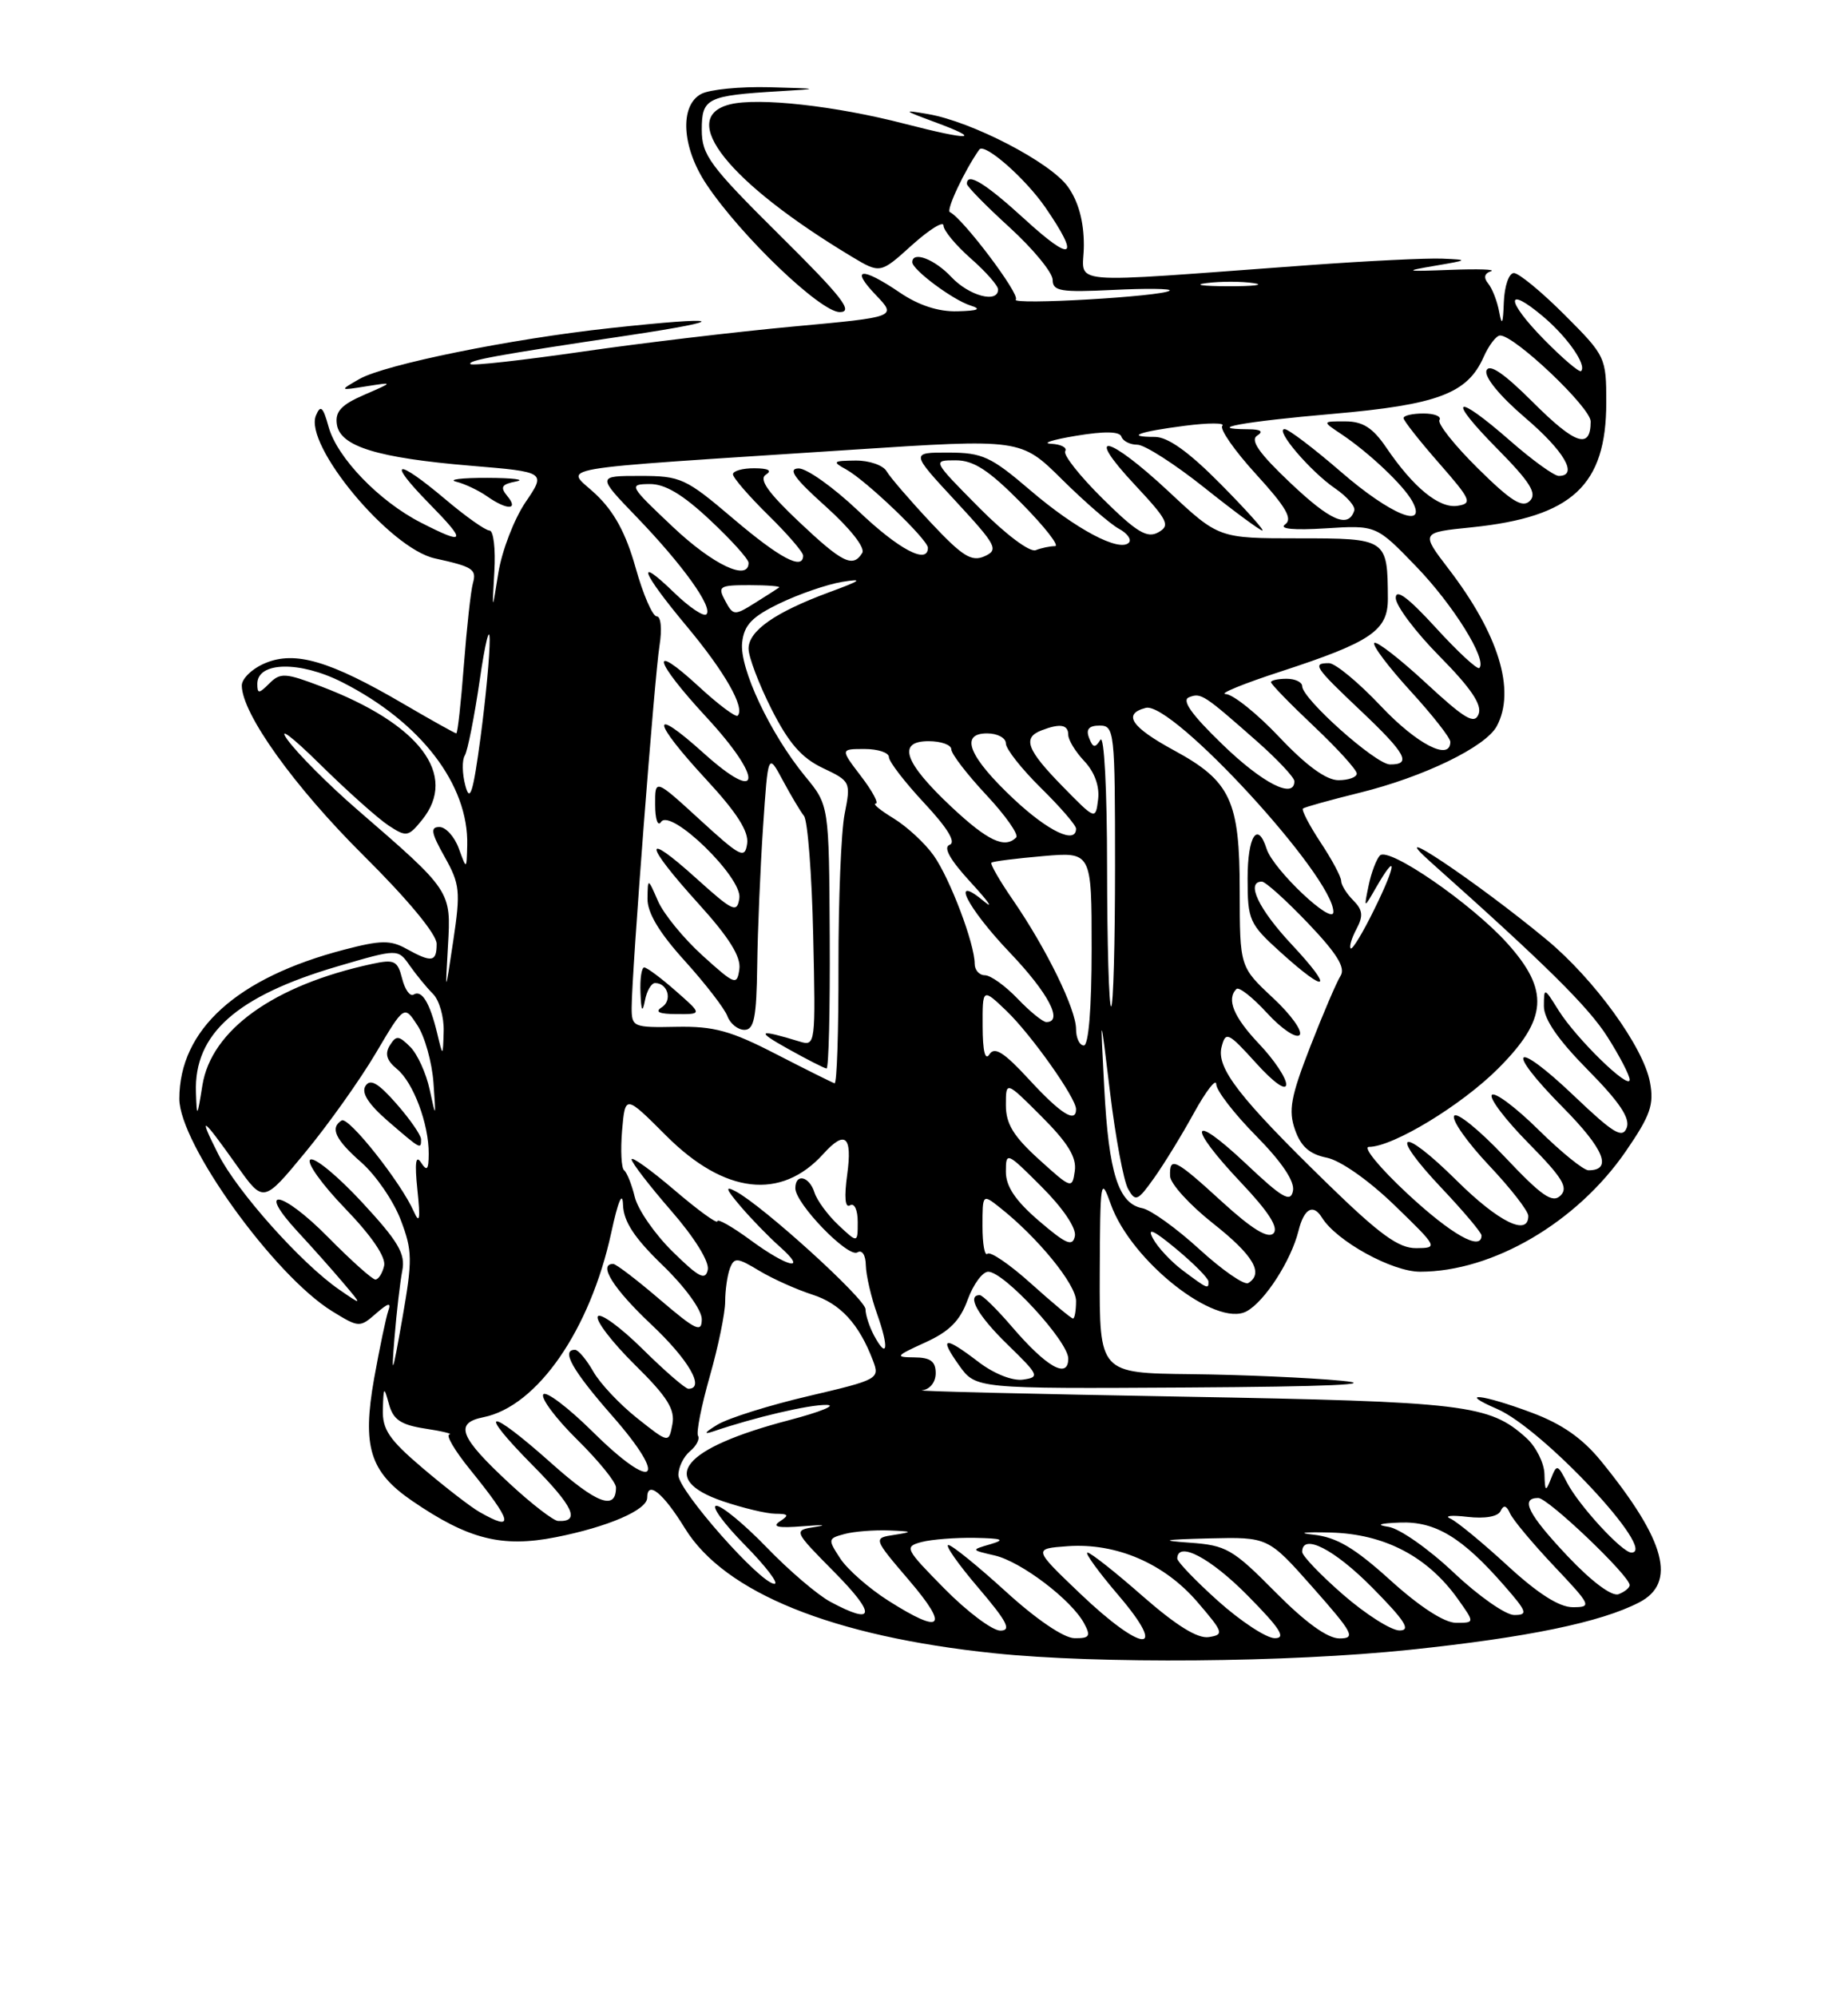 <?xml version="1.0" encoding="UTF-8" standalone="no"?>
<!DOCTYPE svg PUBLIC "-//W3C//DTD SVG 1.1//EN" "http://www.w3.org/Graphics/SVG/1.1/DTD/svg11.dtd" >
<svg xmlns="http://www.w3.org/2000/svg" xmlns:xlink="http://www.w3.org/1999/xlink" version="1.1" viewBox="0 0 237 256">
 <g >
 <path fill="currentColor"
d=" M 180.78 211.46 C 195.88 209.88 205.28 207.94 210.21 205.39 C 215.07 202.88 213.63 197.47 205.37 187.32 C 202.98 184.37 200.34 182.52 196.45 181.07 C 190.10 178.69 186.77 178.33 192.00 180.59 C 197.84 183.10 212.71 199.00 209.22 199.00 C 208.04 199.00 202.47 192.95 200.96 190.02 C 199.75 187.67 199.65 187.64 198.91 189.52 C 198.23 191.27 198.13 191.20 198.07 188.92 C 198.03 187.51 196.99 185.43 195.75 184.31 C 191.00 180.01 188.03 179.66 151.50 179.01 C 132.25 178.67 117.29 178.31 118.25 178.20 C 119.27 178.08 120.00 177.16 120.00 176.00 C 120.00 174.49 119.33 173.99 117.25 173.98 C 114.73 173.96 114.85 173.80 118.65 172.07 C 121.76 170.66 123.13 169.28 124.10 166.59 C 124.82 164.62 126.00 163.00 126.74 163.00 C 128.77 163.00 137.00 171.92 137.00 174.13 C 137.00 176.82 134.22 175.24 129.74 170.01 C 127.85 167.81 126.01 166.00 125.65 166.00 C 123.92 166.00 125.40 168.63 129.25 172.37 C 133.25 176.26 133.37 176.52 131.20 176.83 C 129.85 177.02 127.48 176.08 125.51 174.58 C 121.09 171.20 120.38 171.32 123.00 175.00 C 125.14 178.00 125.14 178.00 152.32 177.84 C 170.35 177.73 176.97 177.44 172.00 176.97 C 167.88 176.58 159.21 176.20 152.75 176.13 C 141.00 176.00 141.00 176.00 141.04 163.25 C 141.09 151.19 141.16 150.71 142.46 154.36 C 145.06 161.64 155.91 170.19 159.86 168.08 C 162.19 166.83 165.57 161.60 166.53 157.75 C 167.24 154.89 168.41 154.24 169.54 156.07 C 171.40 159.07 178.52 163.00 182.12 163.00 C 191.43 163.00 202.22 156.69 208.50 147.57 C 211.66 142.97 212.15 141.59 211.60 138.70 C 210.76 134.19 204.46 125.51 198.37 120.46 C 189.44 113.06 177.08 104.79 183.50 110.51 C 198.33 123.73 203.71 129.06 206.15 132.90 C 207.72 135.37 209.00 137.84 209.00 138.39 C 209.00 139.80 202.14 133.11 199.88 129.50 C 198.03 126.54 198.01 126.53 198.00 128.97 C 198.00 130.64 199.84 133.30 203.64 137.14 C 207.68 141.23 209.09 143.32 208.62 144.55 C 208.07 145.97 206.92 145.27 201.93 140.52 C 194.11 133.06 192.83 134.25 200.43 141.93 C 205.73 147.28 206.84 150.00 203.72 150.00 C 203.08 150.00 200.20 147.66 197.31 144.81 C 194.41 141.95 191.73 139.94 191.33 140.33 C 190.94 140.73 193.05 143.51 196.02 146.52 C 200.39 150.95 201.17 152.22 200.13 153.24 C 199.09 154.26 197.72 153.30 192.97 148.27 C 189.74 144.85 186.82 142.48 186.49 143.02 C 186.16 143.56 188.16 146.40 190.94 149.35 C 193.72 152.29 196.00 155.21 196.00 155.85 C 196.00 158.51 192.18 156.63 186.81 151.31 C 179.59 144.16 177.98 144.99 184.89 152.29 C 187.70 155.26 190.00 157.99 190.00 158.35 C 190.00 160.42 186.15 158.25 180.50 153.00 C 176.95 149.70 174.73 147.00 175.56 147.00 C 178.63 147.00 187.41 141.68 192.13 136.96 C 198.48 130.61 198.74 126.94 193.29 120.89 C 188.68 115.79 178.10 108.50 176.97 109.65 C 176.52 110.12 175.86 111.85 175.52 113.50 C 174.90 116.50 174.90 116.50 176.48 113.75 C 179.22 109.00 179.10 110.76 176.29 116.47 C 174.82 119.48 173.44 121.77 173.22 121.56 C 173.01 121.35 173.35 120.22 173.97 119.06 C 174.86 117.39 174.77 116.63 173.55 115.40 C 172.70 114.55 172.00 113.43 172.00 112.91 C 172.00 112.38 170.81 110.16 169.35 107.96 C 167.90 105.76 166.89 103.81 167.10 103.63 C 167.32 103.45 170.59 102.54 174.36 101.61 C 182.59 99.58 190.54 95.73 191.96 93.07 C 194.41 88.49 192.20 81.28 185.75 72.88 C 182.21 68.25 182.21 68.25 188.73 67.59 C 201.64 66.26 205.99 62.23 206.00 51.60 C 206.00 45.80 205.91 45.61 200.65 40.35 C 197.71 37.41 194.79 35.00 194.15 35.00 C 193.51 35.00 192.94 36.67 192.86 38.75 C 192.76 41.51 192.61 41.84 192.27 40.00 C 192.02 38.62 191.38 36.98 190.86 36.35 C 190.24 35.59 190.36 35.05 191.20 34.77 C 191.91 34.53 189.57 34.45 185.99 34.59 C 180.15 34.81 179.95 34.76 184.00 34.07 C 188.35 33.33 188.38 33.30 184.95 33.15 C 183.00 33.07 175.35 33.44 167.95 33.98 C 135.48 36.34 139.00 36.65 139.00 31.43 C 139.00 28.38 138.31 25.83 136.95 23.93 C 134.73 20.81 124.62 15.57 119.00 14.62 C 115.73 14.06 115.79 14.13 119.81 15.62 C 126.16 17.96 124.53 18.06 116.00 15.86 C 107.12 13.56 97.24 12.47 93.61 13.38 C 86.80 15.09 93.45 23.40 109.19 32.87 C 112.89 35.09 112.89 35.09 116.94 31.43 C 119.18 29.42 121.00 28.28 121.00 28.91 C 121.00 29.54 122.58 31.44 124.50 33.13 C 126.43 34.82 128.00 36.61 128.00 37.10 C 128.00 38.92 124.28 37.93 122.00 35.50 C 119.85 33.21 117.00 32.13 117.00 33.61 C 117.00 34.57 122.19 38.44 124.44 39.15 C 125.93 39.62 125.47 39.83 122.79 39.90 C 120.36 39.97 117.82 39.14 115.40 37.50 C 110.50 34.17 108.98 34.33 112.32 37.81 C 115.02 40.63 115.02 40.63 101.76 41.85 C 94.47 42.52 82.26 43.97 74.62 45.08 C 66.99 46.18 60.57 46.90 60.34 46.67 C 59.87 46.21 63.62 45.52 80.50 43.00 C 94.05 40.97 92.82 40.47 78.21 42.06 C 65.48 43.44 49.35 46.72 46.09 48.58 C 43.50 50.07 43.50 50.07 47.00 49.51 C 50.50 48.96 50.50 48.96 46.70 50.61 C 43.78 51.87 42.96 52.75 43.20 54.38 C 43.60 57.22 48.38 58.69 60.43 59.70 C 70.03 60.50 70.03 60.50 67.39 64.38 C 65.94 66.52 64.38 70.57 63.92 73.38 C 63.10 78.50 63.10 78.50 63.40 73.25 C 63.57 70.36 63.29 68.00 62.78 68.00 C 62.27 68.00 59.72 66.20 57.12 64.00 C 50.75 58.63 49.53 58.92 55.00 64.50 C 59.92 69.51 59.74 69.93 53.99 66.99 C 48.65 64.27 43.25 58.68 42.15 54.74 C 41.43 52.13 41.11 51.84 40.52 53.25 C 38.94 57.02 49.99 70.31 55.77 71.57 C 60.64 72.64 61.15 72.96 60.65 74.75 C 60.38 75.71 59.86 80.44 59.49 85.25 C 59.12 90.06 58.69 94.00 58.52 94.00 C 58.36 94.00 55.29 92.29 51.70 90.19 C 42.32 84.71 37.87 83.40 34.05 84.98 C 32.37 85.67 31.00 86.98 31.01 87.87 C 31.03 91.48 37.74 100.83 46.61 109.64 C 52.31 115.29 56.00 119.75 56.00 120.97 C 56.00 123.32 55.39 123.42 52.10 121.60 C 50.09 120.48 48.80 120.50 44.15 121.72 C 30.37 125.31 23.00 131.98 23.00 140.84 C 23.00 146.59 35.13 163.45 42.59 168.06 C 46.02 170.17 46.14 170.18 48.22 168.36 C 49.79 166.99 50.20 166.89 49.80 168.00 C 49.51 168.82 48.69 172.73 47.98 176.68 C 46.43 185.42 47.43 188.65 52.84 192.36 C 60.06 197.30 64.35 198.39 71.27 197.03 C 77.96 195.71 83.00 193.54 83.00 191.97 C 83.00 189.69 85.04 191.34 87.84 195.89 C 92.92 204.15 106.80 209.75 127.50 211.90 C 140.85 213.29 165.22 213.09 180.78 211.46 Z  M 65.06 63.58 C 64.11 62.43 64.32 62.07 66.19 61.71 C 67.46 61.47 65.80 61.26 62.50 61.25 C 59.20 61.24 57.40 61.46 58.50 61.74 C 59.60 62.01 61.39 62.86 62.47 63.62 C 65.04 65.42 66.57 65.39 65.06 63.58 Z  M 99.97 30.12 C 91.02 21.25 90.00 19.87 90.00 16.64 C 90.00 12.57 90.65 12.25 100.00 11.69 C 105.26 11.38 105.20 11.36 98.68 11.18 C 94.94 11.08 91.00 11.47 89.93 12.04 C 87.13 13.53 87.43 18.87 90.59 23.61 C 94.97 30.19 105.21 40.00 107.69 40.00 C 109.51 40.00 108.01 38.08 99.97 30.12 Z  M 129.00 204.00 C 125.42 200.74 122.11 198.05 121.63 198.03 C 121.15 198.01 122.87 200.47 125.46 203.50 C 129.17 207.85 129.76 209.00 128.29 209.00 C 127.27 209.00 124.05 206.59 121.14 203.64 C 116.08 198.51 115.94 198.25 118.17 197.65 C 119.45 197.31 122.53 197.07 125.00 197.11 C 128.59 197.18 128.99 197.35 127.00 197.93 C 124.50 198.66 124.50 198.66 127.57 199.37 C 130.95 200.15 137.43 205.07 139.04 208.08 C 139.92 209.72 139.73 210.00 137.79 209.97 C 136.42 209.95 132.88 207.54 129.00 204.00 Z  M 138.50 204.23 C 132.50 198.50 132.50 198.50 136.93 198.18 C 143.16 197.74 149.31 200.38 153.56 205.33 C 156.92 209.24 157.01 209.52 155.02 209.83 C 153.58 210.05 150.84 208.34 146.54 204.58 C 143.05 201.51 139.87 199.00 139.47 199.00 C 139.08 199.00 140.87 201.47 143.46 204.50 C 149.95 212.10 146.55 211.91 138.50 204.23 Z  M 156.23 205.22 C 153.33 202.62 150.97 200.16 150.98 199.75 C 151.04 197.47 155.24 199.68 160.00 204.50 C 164.20 208.75 164.99 209.99 163.47 209.97 C 162.38 209.95 159.13 207.81 156.23 205.22 Z  M 163.55 204.05 C 158.11 198.55 157.26 198.06 152.58 197.73 C 148.61 197.45 149.15 197.33 155.07 197.18 C 162.64 197.00 162.64 197.00 168.39 203.50 C 173.56 209.35 173.90 210.00 171.78 210.00 C 170.24 210.00 167.41 207.95 163.55 204.05 Z  M 172.25 204.39 C 169.36 201.87 167.00 199.41 167.00 198.91 C 167.00 196.46 171.12 198.56 176.00 203.50 C 180.21 207.76 180.99 208.99 179.47 208.98 C 178.38 208.96 175.14 206.90 172.25 204.39 Z  M 113.92 205.16 C 111.46 203.60 108.69 201.17 107.77 199.77 C 106.15 197.30 106.17 197.19 108.30 196.62 C 109.51 196.29 112.08 196.09 114.00 196.16 C 117.04 196.28 117.13 196.35 114.73 196.72 C 111.96 197.14 111.96 197.14 116.60 202.57 C 121.78 208.63 120.83 209.55 113.92 205.16 Z  M 178.34 202.57 C 173.71 198.38 171.43 197.03 168.42 196.70 C 166.26 196.47 167.26 196.34 170.63 196.43 C 177.54 196.60 183.08 199.49 186.96 204.94 C 189.14 208.00 189.14 208.00 186.74 208.00 C 185.24 208.00 182.09 205.96 178.34 202.57 Z  M 106.50 205.31 C 104.85 204.43 101.18 201.29 98.34 198.35 C 95.50 195.41 92.59 193.00 91.87 193.00 C 91.16 193.00 92.79 195.25 95.50 198.00 C 98.21 200.75 99.93 203.00 99.32 203.00 C 97.55 203.00 87.00 191.07 87.00 189.07 C 87.00 188.06 87.67 186.69 88.49 186.01 C 89.31 185.33 89.77 184.44 89.52 184.03 C 89.27 183.62 89.95 180.19 91.03 176.40 C 92.11 172.61 93.00 168.30 93.00 166.83 C 93.00 165.37 93.28 163.45 93.61 162.57 C 94.16 161.14 94.55 161.17 97.36 162.87 C 99.09 163.91 102.15 165.28 104.17 165.93 C 107.77 167.08 110.17 169.68 111.96 174.40 C 112.85 176.73 112.64 176.84 103.68 178.94 C 98.63 180.12 93.38 181.77 92.00 182.61 C 90.33 183.63 90.16 183.91 91.50 183.46 C 96.79 181.66 103.75 180.03 106.00 180.07 C 107.38 180.09 105.22 180.97 101.22 182.02 C 87.51 185.61 84.28 189.54 92.68 192.41 C 95.25 193.28 98.29 194.01 99.43 194.02 C 101.14 194.03 101.24 194.20 100.00 195.01 C 98.94 195.70 99.81 195.88 103.00 195.62 C 105.47 195.42 106.20 195.46 104.61 195.70 C 101.71 196.15 101.71 196.15 107.07 201.57 C 112.41 206.98 112.20 208.37 106.50 205.31 Z  M 186.42 201.55 C 183.25 198.55 179.50 195.92 178.08 195.70 C 176.38 195.44 176.88 195.25 179.56 195.15 C 184.09 194.98 187.53 197.06 192.93 203.25 C 195.85 206.59 195.99 207.00 194.19 207.00 C 193.09 207.00 189.59 204.55 186.42 201.55 Z  M 193.31 200.65 C 190.11 197.71 186.82 195.00 186.00 194.64 C 185.18 194.28 186.16 194.18 188.19 194.42 C 190.44 194.68 192.10 194.39 192.44 193.68 C 192.83 192.85 193.20 192.94 193.66 193.98 C 194.02 194.79 196.56 197.83 199.30 200.73 C 204.08 205.78 204.18 206.00 201.70 206.00 C 199.96 206.00 197.21 204.24 193.31 200.65 Z  M 201.08 199.50 C 195.97 194.09 194.91 192.00 197.28 192.00 C 198.54 192.00 209.00 201.97 209.00 203.17 C 209.00 203.51 208.36 204.03 207.58 204.33 C 206.73 204.66 204.16 202.75 201.08 199.50 Z  M 61.50 193.80 C 60.40 193.18 57.14 190.66 54.25 188.21 C 49.89 184.51 49.02 183.23 49.10 180.63 C 49.19 177.68 49.24 177.65 49.89 180.00 C 50.43 181.97 51.42 182.63 54.54 183.11 C 56.72 183.44 58.11 183.78 57.63 183.86 C 57.15 183.94 58.31 185.91 60.20 188.25 C 65.77 195.12 66.06 196.40 61.50 193.80 Z  M 65.41 190.20 C 58.94 184.21 58.21 182.41 61.99 181.65 C 68.89 180.27 75.67 170.50 78.39 158.00 C 79.27 153.92 79.84 152.59 79.90 154.43 C 79.97 156.57 81.35 158.67 85.00 162.19 C 87.84 164.93 90.00 167.90 90.00 169.08 C 90.00 170.87 89.26 170.52 84.64 166.58 C 81.70 164.06 79.00 162.00 78.64 162.00 C 76.66 162.00 78.66 165.18 83.50 169.74 C 88.32 174.27 90.48 178.00 88.28 178.00 C 87.89 178.00 85.24 175.71 82.40 172.90 C 79.56 170.10 76.98 168.22 76.67 168.73 C 76.35 169.24 78.48 172.02 81.39 174.90 C 85.58 179.02 86.60 180.65 86.23 182.56 C 85.77 184.99 85.77 184.99 81.71 181.77 C 79.48 180.00 76.94 177.31 76.08 175.78 C 75.21 174.26 74.16 173.01 73.75 173.01 C 71.90 172.99 73.41 175.66 78.55 181.51 C 85.85 189.83 83.94 191.36 76.02 183.52 C 72.84 180.38 69.98 178.22 69.67 178.73 C 69.35 179.24 71.32 181.86 74.04 184.54 C 76.77 187.23 79.00 189.98 79.00 190.65 C 79.00 193.66 76.53 192.74 70.74 187.57 C 62.55 180.27 61.00 180.42 68.31 187.81 C 73.57 193.12 74.46 195.08 71.58 194.95 C 70.99 194.93 68.21 192.79 65.41 190.20 Z  M 50.59 171.50 C 50.86 168.20 51.31 164.31 51.59 162.87 C 52.02 160.70 51.09 159.13 46.45 154.12 C 43.34 150.76 40.35 148.29 39.80 148.63 C 39.25 148.96 41.25 151.77 44.24 154.87 C 47.68 158.43 49.52 161.14 49.26 162.25 C 49.04 163.21 48.53 164.00 48.14 164.00 C 47.75 164.00 45.01 161.55 42.05 158.55 C 36.16 152.58 32.74 151.98 38.18 157.87 C 40.03 159.86 42.66 162.82 44.02 164.43 C 46.50 167.36 46.50 167.36 43.50 165.29 C 38.65 161.95 30.40 152.71 27.99 147.93 C 25.36 142.72 25.85 143.02 30.42 149.46 C 33.79 154.20 33.79 154.20 39.15 147.70 C 42.10 144.13 46.16 138.42 48.18 135.01 C 51.84 128.82 51.84 128.82 53.54 131.43 C 54.48 132.86 55.40 136.16 55.59 138.76 C 55.92 143.37 55.90 143.39 55.11 139.68 C 54.66 137.58 53.54 135.11 52.61 134.18 C 51.13 132.71 50.81 132.68 49.99 134.00 C 49.33 135.06 49.59 135.94 50.89 137.00 C 53.00 138.71 55.01 144.07 54.98 147.90 C 54.97 149.95 54.76 150.18 53.99 149.00 C 53.32 147.96 53.17 149.04 53.53 152.50 C 53.93 156.28 53.81 156.96 53.07 155.28 C 51.42 151.55 44.70 143.07 43.82 143.61 C 42.29 144.56 42.99 146.05 46.36 149.01 C 48.20 150.63 50.46 153.92 51.38 156.33 C 52.90 160.31 52.92 161.45 51.58 169.10 C 50.31 176.30 50.17 176.64 50.59 171.50 Z  M 54.00 146.03 C 54.00 145.50 52.58 143.45 50.85 141.48 C 48.50 138.80 47.48 138.22 46.87 139.19 C 46.31 140.07 47.26 141.54 49.77 143.71 C 53.99 147.35 54.00 147.35 54.00 146.03 Z  M 112.08 171.15 C 111.49 170.04 111.00 168.54 111.00 167.81 C 111.00 166.50 97.91 154.61 94.37 152.71 C 92.93 151.94 93.07 152.38 94.96 154.60 C 96.32 156.20 98.57 158.51 99.96 159.75 C 103.72 163.07 101.04 162.48 96.20 158.91 C 93.89 157.22 92.00 156.15 92.00 156.53 C 92.00 156.92 89.53 155.13 86.50 152.54 C 83.47 149.96 81.00 148.18 81.00 148.60 C 81.00 149.01 83.28 151.97 86.07 155.18 C 89.07 158.62 90.99 161.72 90.77 162.75 C 90.47 164.17 89.62 163.73 86.27 160.43 C 83.99 158.20 81.81 155.05 81.41 153.43 C 81.02 151.82 80.40 150.28 80.04 150.00 C 79.68 149.72 79.57 147.43 79.78 144.90 C 80.18 140.31 80.18 140.31 85.45 145.58 C 92.92 153.05 100.17 153.88 105.58 147.91 C 108.39 144.80 109.33 145.60 108.65 150.55 C 108.25 153.45 108.38 154.88 109.01 154.49 C 109.57 154.15 110.00 155.07 110.00 156.62 C 110.00 159.35 110.00 159.35 107.52 157.02 C 106.15 155.73 104.77 153.85 104.45 152.84 C 103.78 150.74 102.00 150.35 102.00 152.30 C 102.00 154.27 108.77 161.26 109.96 160.52 C 110.56 160.15 111.02 160.86 111.04 162.19 C 111.07 163.46 111.72 166.28 112.50 168.46 C 114.04 172.79 113.80 174.36 112.08 171.15 Z  M 132.24 164.53 C 129.51 162.07 126.99 160.35 126.64 160.70 C 126.29 161.05 126.00 159.46 126.00 157.18 C 126.00 153.03 126.01 153.02 128.21 154.76 C 133.08 158.60 138.00 164.62 138.00 166.75 C 138.00 167.99 137.82 169.00 137.61 169.00 C 137.39 169.00 134.98 166.99 132.24 164.53 Z  M 151.73 162.87 C 150.21 161.74 148.47 159.88 147.87 158.75 C 147.07 157.27 147.92 157.65 150.86 160.09 C 153.12 161.97 154.97 163.84 154.98 164.25 C 155.01 165.27 154.88 165.22 151.73 162.87 Z  M 153.83 160.13 C 150.89 157.44 147.59 155.07 146.50 154.86 C 143.43 154.27 142.19 150.37 141.62 139.50 C 141.09 129.50 141.09 129.50 142.36 140.01 C 143.06 145.80 144.10 151.36 144.67 152.38 C 145.62 154.07 145.89 153.96 148.00 151.00 C 149.27 149.22 151.58 145.46 153.13 142.63 C 154.69 139.81 155.97 138.16 155.98 138.97 C 155.99 139.78 158.29 142.76 161.10 145.60 C 164.40 148.95 166.06 151.42 165.82 152.63 C 165.52 154.18 164.47 153.58 159.73 149.10 C 152.59 142.38 152.18 144.20 159.17 151.59 C 162.72 155.34 164.02 157.38 163.31 158.09 C 162.61 158.79 160.54 157.52 156.75 154.06 C 150.68 148.51 149.97 148.16 150.06 150.75 C 150.09 151.71 152.56 154.43 155.56 156.80 C 160.74 160.89 162.11 163.20 160.09 164.45 C 159.58 164.76 156.77 162.81 153.83 160.13 Z  M 133.25 156.49 C 130.23 153.90 129.00 152.07 129.00 150.19 C 129.00 147.59 129.11 147.63 133.60 152.13 C 136.31 154.83 138.06 157.43 137.85 158.43 C 137.56 159.83 136.74 159.48 133.25 156.49 Z  M 170.28 151.75 C 158.90 140.67 155.96 136.87 156.67 134.17 C 157.19 132.16 157.50 132.30 161.08 136.25 C 163.32 138.74 164.93 139.88 164.95 139.00 C 164.97 138.18 163.41 135.84 161.49 133.82 C 158.20 130.35 157.26 128.07 158.57 126.76 C 158.89 126.45 160.65 127.83 162.49 129.84 C 164.33 131.85 166.21 133.12 166.66 132.67 C 167.12 132.22 165.58 130.06 163.24 127.89 C 159.00 123.93 159.00 123.93 158.99 114.21 C 158.99 102.61 157.83 100.12 150.57 96.18 C 145.05 93.18 143.94 91.51 146.94 90.73 C 150.31 89.84 171.00 112.34 171.00 116.88 C 171.00 118.74 163.28 111.46 162.44 108.80 C 161.28 105.16 160.00 107.16 160.00 112.61 C 160.00 117.95 160.21 118.42 164.25 122.07 C 170.29 127.53 171.13 126.91 165.64 121.04 C 161.40 116.51 159.74 113.00 161.83 113.00 C 162.29 113.00 164.95 115.40 167.75 118.33 C 171.46 122.22 172.59 124.04 171.92 125.08 C 171.42 125.86 169.67 129.95 168.03 134.16 C 165.54 140.56 165.21 142.32 166.08 144.80 C 166.83 146.95 167.95 147.94 170.14 148.38 C 171.90 148.73 175.52 151.27 178.83 154.47 C 184.41 159.87 184.46 159.96 181.63 159.98 C 179.37 160.00 176.95 158.24 170.28 151.75 Z  M 133.25 148.61 C 129.98 145.65 129.00 144.05 129.00 141.65 C 129.00 138.53 129.00 138.53 133.59 143.12 C 136.95 146.48 138.09 148.34 137.84 150.08 C 137.51 152.41 137.41 152.38 133.25 148.61 Z  M 25.13 140.00 C 24.87 132.53 30.33 127.67 43.26 123.87 C 51.03 121.59 51.03 121.59 52.54 123.75 C 53.37 124.93 54.71 126.57 55.52 127.38 C 56.34 128.19 56.95 130.35 56.90 132.18 C 56.80 135.50 56.80 135.50 56.06 132.41 C 55.12 128.51 54.09 126.82 53.04 127.48 C 52.58 127.76 51.92 126.83 51.57 125.42 C 50.99 123.13 50.58 122.93 47.71 123.55 C 35.13 126.26 27.11 132.00 25.96 139.09 C 25.29 143.28 25.24 143.33 25.13 140.00 Z  M 132.00 138.39 C 128.77 134.88 127.55 134.10 126.89 135.14 C 126.34 136.01 126.03 134.72 126.02 131.56 C 126.00 126.63 126.00 126.63 129.07 129.56 C 132.25 132.61 138.00 140.72 138.00 142.17 C 138.00 144.01 136.04 142.77 132.00 138.39 Z  M 99.51 135.10 C 93.71 132.11 91.55 131.52 86.76 131.61 C 81.19 131.72 81.00 131.64 81.01 129.11 C 81.02 124.68 83.94 86.72 84.58 82.75 C 84.92 80.61 84.76 79.00 84.22 79.00 C 83.69 79.00 82.47 76.19 81.51 72.75 C 80.27 68.35 78.77 65.58 76.40 63.34 C 72.53 59.69 69.14 60.28 109.21 57.65 C 130.93 56.23 130.93 56.23 136.21 61.46 C 139.12 64.34 142.40 67.18 143.49 67.77 C 144.59 68.36 145.16 69.17 144.77 69.56 C 143.54 70.79 137.96 67.83 132.13 62.84 C 127.08 58.52 126.00 58.02 121.64 58.01 C 116.78 58.00 116.78 58.00 122.53 64.20 C 127.82 69.92 128.11 70.47 126.26 71.30 C 124.60 72.04 123.42 71.30 119.38 66.99 C 116.70 64.13 114.14 61.16 113.70 60.40 C 113.26 59.63 111.46 59.01 109.70 59.03 C 106.82 59.06 106.70 59.17 108.50 60.16 C 111.06 61.56 119.00 69.16 119.00 70.21 C 119.00 72.41 115.25 70.42 110.09 65.50 C 106.91 62.48 103.46 60.02 102.41 60.04 C 100.99 60.08 101.88 61.32 105.89 64.91 C 109.03 67.73 110.99 70.21 110.58 70.87 C 109.38 72.82 108.04 72.15 102.41 66.83 C 98.47 63.10 97.30 61.43 98.22 60.84 C 99.06 60.31 98.55 60.03 96.75 60.02 C 95.24 60.01 94.00 60.36 94.00 60.79 C 94.00 61.23 96.03 63.57 98.50 66.00 C 100.98 68.43 103.00 70.77 103.00 71.21 C 103.00 73.14 100.03 71.57 94.05 66.49 C 87.92 61.28 87.31 61.00 82.08 61.00 C 76.57 61.00 76.57 61.00 81.63 66.25 C 87.56 72.40 91.48 77.86 90.59 78.74 C 90.25 79.08 88.40 77.84 86.49 75.99 C 81.39 71.05 82.23 73.28 88.11 80.32 C 92.96 86.13 95.59 90.74 94.60 91.73 C 94.36 91.98 92.09 90.28 89.58 87.96 C 83.20 82.09 83.85 84.64 90.58 91.91 C 97.95 99.87 97.71 103.25 90.25 96.54 C 83.34 90.32 83.53 92.30 90.57 99.91 C 94.48 104.13 96.05 106.58 95.82 108.13 C 95.53 110.13 94.98 109.85 89.75 105.06 C 84.00 99.80 84.00 99.80 84.02 103.15 C 84.02 104.99 84.36 105.99 84.77 105.36 C 85.96 103.49 95.22 112.47 94.82 115.11 C 94.53 117.08 94.03 116.85 89.25 112.54 C 82.38 106.35 82.54 108.05 89.57 115.82 C 93.50 120.15 95.05 122.63 94.82 124.22 C 94.52 126.34 94.27 126.25 90.10 122.48 C 87.68 120.29 85.11 117.15 84.39 115.50 C 83.08 112.50 83.08 112.50 83.04 115.17 C 83.01 116.99 84.53 119.53 87.83 123.17 C 90.48 126.10 92.94 129.29 93.29 130.25 C 93.65 131.21 94.63 132.00 95.47 132.00 C 96.71 132.00 97.02 130.44 97.11 123.75 C 97.17 119.21 97.51 111.22 97.86 106.00 C 98.50 96.50 98.50 96.50 100.38 100.00 C 101.41 101.92 102.64 103.99 103.11 104.58 C 103.58 105.18 104.12 112.07 104.29 119.90 C 104.61 133.87 104.58 134.12 102.56 133.50 C 97.23 131.87 96.85 132.09 101.00 134.40 C 103.47 135.78 105.72 136.93 106.00 136.95 C 106.28 136.98 106.46 129.40 106.41 120.10 C 106.32 103.21 106.32 103.21 103.28 99.53 C 98.79 94.07 94.80 85.62 95.18 82.34 C 95.43 80.10 96.45 79.04 100.00 77.33 C 102.47 76.14 106.08 74.90 108.00 74.58 C 110.80 74.13 110.47 74.39 106.37 75.90 C 99.41 78.47 96.00 80.85 96.00 83.14 C 96.00 84.20 97.32 87.68 98.94 90.89 C 101.15 95.25 102.80 97.15 105.52 98.44 C 109.09 100.13 109.13 100.23 108.32 104.33 C 107.87 106.62 107.52 115.36 107.53 123.75 C 107.55 132.14 107.33 138.93 107.03 138.85 C 106.74 138.76 103.36 137.08 99.51 135.10 Z  M 84.01 126.00 C 85.64 126.00 86.26 128.22 84.88 129.10 C 83.93 129.70 84.52 129.97 86.78 129.98 C 90.07 130.00 90.07 130.00 86.65 127.00 C 84.77 125.35 82.96 124.00 82.62 124.00 C 82.28 124.00 82.06 125.46 82.14 127.25 C 82.23 129.60 82.39 129.88 82.71 128.25 C 82.94 127.01 83.53 126.00 84.01 126.00 Z  M 138.00 131.90 C 138.00 129.36 134.21 121.62 129.93 115.39 C 128.21 112.90 126.96 110.73 127.15 110.57 C 127.34 110.40 130.31 110.03 133.75 109.73 C 140.00 109.19 140.00 109.19 140.00 121.59 C 140.00 129.20 139.61 134.00 139.00 134.00 C 138.45 134.00 138.00 133.05 138.00 131.90 Z  M 130.50 128.00 C 128.92 126.35 127.04 125.00 126.31 125.00 C 125.59 125.00 125.00 124.34 125.00 123.53 C 125.00 120.96 121.83 112.60 119.74 109.65 C 118.63 108.08 116.32 105.95 114.61 104.90 C 112.90 103.86 111.86 103.01 112.30 103.00 C 112.74 103.00 111.90 101.42 110.43 99.50 C 107.76 96.00 107.76 96.00 110.88 96.00 C 112.60 96.00 114.00 96.47 114.00 97.04 C 114.00 97.62 116.05 100.27 118.54 102.94 C 121.52 106.13 122.64 107.97 121.79 108.28 C 120.93 108.59 121.83 110.20 124.50 113.10 C 126.70 115.49 127.49 116.60 126.25 115.57 C 121.74 111.80 123.98 116.30 129.50 122.09 C 134.44 127.27 136.41 131.00 134.19 131.00 C 133.74 131.00 132.08 129.65 130.50 128.00 Z  M 141.98 111.25 C 141.98 101.19 141.60 94.08 141.12 94.83 C 140.44 95.91 140.16 95.86 139.67 94.58 C 139.24 93.47 139.65 93.00 141.03 93.00 C 142.92 93.00 143.00 93.76 143.00 111.00 C 143.00 120.90 142.78 129.00 142.50 129.00 C 142.22 129.00 141.99 121.01 141.98 111.25 Z  M 57.45 121.25 C 57.86 114.15 57.91 114.24 45.78 103.74 C 42.12 100.57 38.10 96.54 36.85 94.79 C 35.60 93.03 37.46 94.43 40.98 97.90 C 44.50 101.37 48.48 104.92 49.82 105.80 C 52.12 107.31 52.36 107.27 54.13 105.09 C 58.79 99.33 53.84 92.79 41.18 87.98 C 36.59 86.23 35.95 86.20 34.55 87.59 C 33.20 88.94 33.00 88.95 33.00 87.65 C 33.00 84.80 38.45 84.69 43.88 87.44 C 53.96 92.55 60.11 100.56 59.92 108.33 C 59.84 111.50 59.84 111.50 58.84 108.75 C 58.29 107.24 57.17 106.00 56.35 106.00 C 55.16 106.00 55.29 106.75 57.02 109.82 C 58.98 113.31 59.08 114.24 58.13 120.57 C 57.09 127.50 57.09 127.50 57.45 121.25 Z  M 122.06 103.46 C 115.95 97.74 114.99 95.00 119.09 95.00 C 120.69 95.00 122.00 95.47 122.00 96.04 C 122.00 96.62 124.02 99.25 126.49 101.89 C 128.96 104.53 130.68 106.98 130.32 107.34 C 128.86 108.81 126.68 107.78 122.06 103.46 Z  M 130.06 102.46 C 124.26 97.03 123.01 94.00 126.59 94.00 C 127.92 94.00 129.00 94.58 129.00 95.29 C 129.00 96.00 131.03 98.57 133.50 101.00 C 135.97 103.43 138.00 105.77 138.00 106.21 C 138.00 108.25 134.47 106.58 130.06 102.46 Z  M 136.25 100.77 C 131.67 96.09 131.10 94.56 133.58 93.61 C 135.96 92.69 137.00 92.87 137.00 94.19 C 137.00 94.84 137.93 96.37 139.08 97.58 C 140.38 98.97 141.03 100.78 140.83 102.45 C 140.50 105.11 140.50 105.11 136.25 100.77 Z  M 59.68 100.70 C 59.27 99.17 59.24 97.42 59.61 96.83 C 59.97 96.24 60.84 91.87 61.53 87.13 C 62.22 82.38 62.79 80.08 62.80 82.00 C 62.82 83.92 62.29 89.55 61.63 94.50 C 60.67 101.64 60.27 102.92 59.68 100.70 Z  M 156.79 95.43 C 152.80 91.58 151.50 89.74 152.49 89.37 C 154.03 88.77 154.35 88.98 161.25 95.06 C 163.86 97.37 166.00 99.65 166.00 100.13 C 166.00 102.48 161.92 100.40 156.79 95.43 Z  M 164.09 94.50 C 161.23 91.47 158.12 88.98 157.19 88.96 C 156.26 88.94 159.45 87.63 164.28 86.06 C 175.86 82.28 178.00 80.82 177.99 76.73 C 177.95 69.04 177.89 69.00 166.53 69.00 C 156.30 69.00 156.30 69.00 149.90 63.02 C 142.07 55.71 138.91 55.06 145.52 62.12 C 149.79 66.69 150.12 67.35 148.55 68.23 C 147.12 69.03 145.78 68.23 141.44 63.94 C 138.50 61.04 136.32 58.29 136.61 57.83 C 136.89 57.37 136.08 56.95 134.81 56.88 C 133.54 56.82 134.97 56.36 137.99 55.86 C 141.65 55.25 143.60 55.29 143.82 55.97 C 144.01 56.54 144.93 57.00 145.86 57.00 C 146.79 57.00 150.66 59.48 154.45 62.50 C 158.25 65.53 161.60 68.00 161.90 68.00 C 162.19 68.00 159.77 65.30 156.50 62.00 C 152.46 57.92 149.78 56.00 148.11 56.00 C 144.22 56.00 146.03 55.33 151.98 54.57 C 155.00 54.18 157.15 54.19 156.76 54.57 C 156.37 54.96 158.32 57.76 161.09 60.79 C 164.93 64.99 165.82 66.52 164.81 67.22 C 163.99 67.79 165.90 67.98 170.00 67.72 C 176.50 67.31 176.50 67.31 181.61 72.60 C 186.37 77.52 190.76 84.57 189.72 85.62 C 189.47 85.87 186.95 83.54 184.13 80.45 C 180.60 76.59 179.00 75.40 179.00 76.64 C 179.00 77.63 181.54 81.01 184.64 84.14 C 188.62 88.17 190.09 90.33 189.63 91.52 C 189.10 92.90 187.89 92.18 182.88 87.55 C 179.52 84.44 176.54 82.13 176.25 82.41 C 175.97 82.70 178.05 85.46 180.87 88.55 C 183.69 91.63 186.00 94.57 186.00 95.08 C 186.00 97.60 181.73 95.41 177.09 90.50 C 174.23 87.47 171.24 85.00 170.44 85.00 C 168.25 85.00 168.57 85.48 174.50 91.09 C 180.32 96.59 181.09 98.01 178.25 97.98 C 176.41 97.95 167.00 89.56 167.00 87.95 C 167.00 87.43 166.10 87.00 165.00 87.00 C 163.90 87.00 163.00 87.20 163.00 87.44 C 163.00 87.69 165.47 90.23 168.50 93.09 C 171.53 95.95 174.00 98.67 174.00 99.15 C 174.00 99.62 172.94 100.00 171.65 100.00 C 170.09 100.00 167.53 98.14 164.09 94.50 Z  M 93.00 77.00 C 92.01 75.15 92.24 75.00 96.13 75.00 C 98.44 75.00 100.15 75.14 99.92 75.30 C 99.69 75.47 98.28 76.37 96.79 77.30 C 94.19 78.93 94.02 78.91 93.00 77.00 Z  M 86.30 67.54 C 80.69 62.25 80.59 62.07 83.29 62.04 C 85.27 62.01 87.54 63.36 91.04 66.64 C 93.77 69.19 96.00 71.66 96.00 72.14 C 96.00 74.55 91.45 72.40 86.30 67.54 Z  M 125.52 65.02 C 119.56 59.00 119.56 59.00 122.57 59.00 C 124.88 59.00 126.81 60.26 131.00 64.50 C 133.99 67.53 135.92 70.00 135.30 70.00 C 134.67 70.00 133.56 70.23 132.82 70.52 C 132.05 70.81 128.91 68.45 125.52 65.02 Z  M 165.49 61.90 C 161.50 58.13 160.30 56.43 161.22 55.84 C 162.08 55.30 161.71 55.03 160.08 55.02 C 154.32 54.98 159.48 54.04 170.89 53.05 C 184.37 51.88 188.19 50.44 190.26 45.78 C 190.94 44.25 191.89 43.00 192.39 43.00 C 194.26 43.00 204.00 52.24 204.00 54.02 C 204.00 57.64 202.04 56.99 196.63 51.59 C 192.90 47.86 191.00 46.56 190.64 47.49 C 190.33 48.30 192.32 50.74 195.56 53.51 C 200.63 57.83 202.46 61.00 199.91 61.00 C 199.31 61.00 196.51 58.98 193.68 56.50 C 186.52 50.24 185.45 50.87 191.99 57.49 C 196.25 61.80 197.15 63.25 196.20 64.20 C 195.25 65.15 193.81 64.26 189.54 60.04 C 186.54 57.08 184.32 54.29 184.61 53.83 C 184.89 53.37 183.97 53.00 182.56 53.00 C 181.15 53.00 180.00 53.26 180.00 53.59 C 180.00 53.91 182.04 56.50 184.53 59.34 C 188.65 64.04 188.87 64.53 186.93 64.83 C 184.58 65.20 181.28 62.51 177.78 57.36 C 176.06 54.83 174.77 54.01 172.53 54.01 C 169.55 54.00 169.55 54.00 172.03 55.65 C 175.60 58.04 180.02 62.22 181.12 64.25 C 183.12 67.94 178.30 65.96 172.00 60.50 C 168.51 57.48 165.24 55.00 164.75 55.00 C 163.42 55.00 168.06 60.45 171.25 62.62 C 172.76 63.66 173.85 64.92 173.68 65.44 C 172.92 67.76 170.64 66.78 165.49 61.90 Z  M 198.00 43.50 C 193.10 38.51 193.03 36.47 197.90 40.57 C 201.01 43.19 203.53 46.80 202.77 47.56 C 202.55 47.78 200.41 45.95 198.00 43.50 Z  M 130.27 38.39 C 130.88 37.78 123.45 27.93 121.82 27.19 C 121.30 26.95 123.69 21.86 125.59 19.17 C 126.24 18.25 131.47 22.83 134.06 26.58 C 138.58 33.15 137.57 33.73 131.42 28.10 C 126.34 23.46 124.00 22.03 124.00 23.57 C 124.00 23.89 126.47 26.41 129.50 29.17 C 132.53 31.94 135.00 34.95 135.00 35.87 C 135.00 37.32 136.03 37.49 142.75 37.16 C 147.01 36.95 150.28 36.99 150.00 37.25 C 149.20 38.00 129.53 39.14 130.27 38.39 Z  M 154.77 36.28 C 156.57 36.05 159.27 36.06 160.77 36.29 C 162.27 36.51 160.80 36.70 157.50 36.69 C 154.20 36.68 152.97 36.50 154.77 36.28 Z "/>
</g>
</svg>